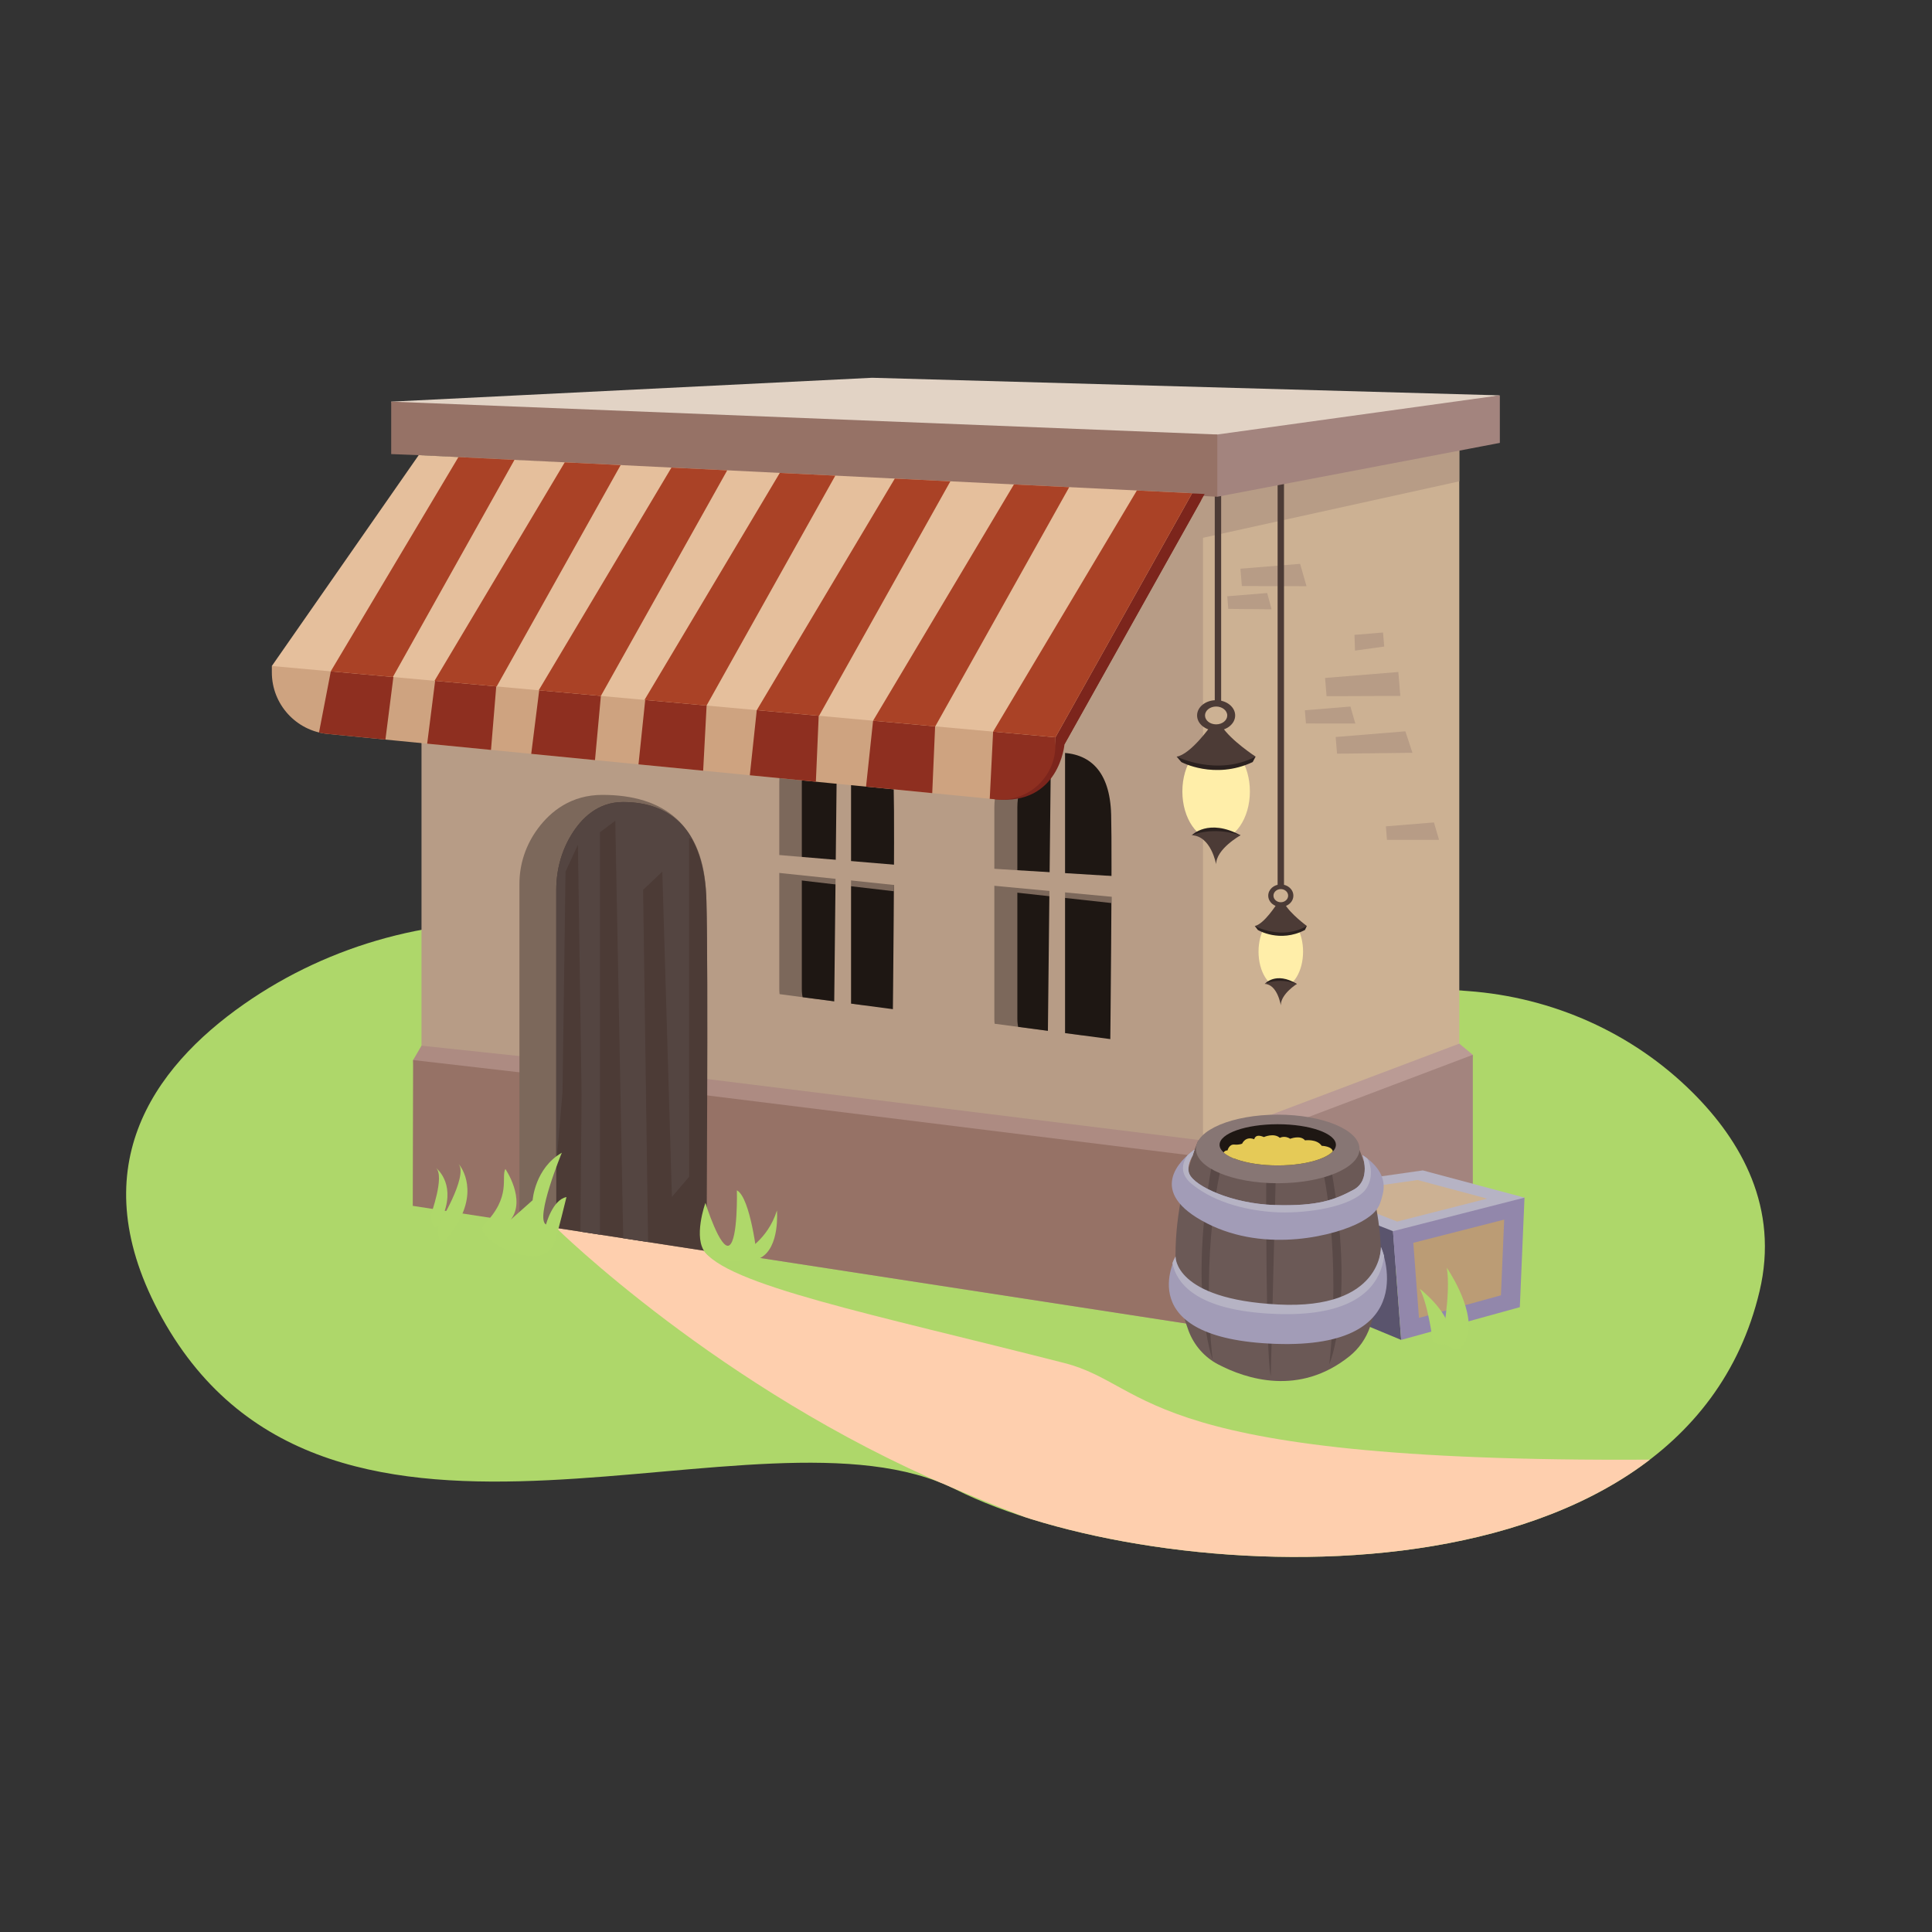 <?xml version="1.0" encoding="utf-8"?>
<!-- Generator: Adobe Illustrator 26.0.1, SVG Export Plug-In . SVG Version: 6.00 Build 0)  -->
<svg version="1.1" id="Layer_1" xmlns="http://www.w3.org/2000/svg" xmlns:xlink="http://www.w3.org/1999/xlink" x="0px" y="0px"
	 viewBox="0 0 2000 2000" style="enable-background:new 0 0 2000 2000;" xml:space="preserve">
<rect x="0" y="0" width="2000" height="2000" fill="#333333" stroke="none"/>
<style type="text/css">
	.st0{fill:#AED76A;}
	.st1{clip-path:url(#SVGID_00000101792761046826791510000015621435096889712525_);fill:#FECFAE;}
	.st2{fill:#AAA49B;}
	.st3{fill:#8F65AC;}
	.st4{fill:#E8E3DD;}
	.st5{fill:#60262E;}
	.st6{fill:#BAB6AF;}
	.st7{clip-path:url(#SVGID_00000169540918218277213640000010062845940488646049_);fill:#FECFAE;}
	.st8{fill:#E5BF9C;}
	.st9{fill:#A08470;}
	.st10{fill:#3F2957;}
	.st11{fill:#AFD86A;}
	.st12{clip-path:url(#SVGID_00000139260132328219044010000002874689874168018066_);fill:#FECFAE;}
	.st13{clip-path:url(#SVGID_00000111898059568659925790000014303239853315456415_);fill:#FECFAE;}
	.st14{fill:#877874;}
	.st15{fill:#967266;}
	.st16{fill:#4C3B36;}
	.st17{fill:#725B51;}
	.st18{fill:#DDCBB8;}
	.st19{fill:#441C0C;}
	.st20{fill:#592710;}
	.st21{fill:#724E44;}
	.st22{clip-path:url(#SVGID_00000146497050036082796470000010569186189899768996_);fill:#FECFAE;}
	.st23{fill:#77A22F;}
	.st24{fill:#AA9983;}
	.st25{fill:#EAC794;}
	.st26{fill:#936B3E;}
	.st27{fill:#E0D1B7;}
	.st28{fill:#BF9D71;}
	.st29{fill:#4C94BF;}
	.st30{fill:#FFFFFF;}
	.st31{fill:#7B625C;}
	.st32{fill:#392516;}
	.st33{fill:#551C3B;}
	.st34{fill:#A28A84;}
	.st35{fill:#B48F6C;}
	.st36{fill:#FECFAE;}
	.st37{fill:#402F21;}
	.st38{fill:#381126;}
	.st39{fill:#7A6047;}
	.st40{fill:#6B6969;}
	.st41{fill:#4F3F2F;}
	.st42{fill:#787676;}
	.st43{fill:#908D8E;}
	.st44{fill:#6E899F;}
	.st45{fill:#FDCFAC;}
	.st46{fill:#62534C;}
	.st47{fill:#554A44;}
	.st48{fill:#3D5669;}
	.st49{fill:#293035;}
	.st50{fill:#78685E;}
	.st51{fill:#8F8D8E;}
	.st52{fill:#38444D;}
	.st53{fill:#797677;}
	.st54{fill:#CAB399;}
	.st55{fill:#A5917A;}
	.st56{fill:#8BBC38;}
	.st57{fill:#AA4226;}
	.st58{fill:#312419;}
	.st59{fill:#443428;}
	.st60{fill:#846A55;}
	.st61{fill:none;}
	.st62{fill:#634C3B;}
	.st63{clip-path:url(#SVGID_00000183243895849385413560000012090029768422828219_);}
	.st64{fill:#D6BA9D;}
	.st65{fill:#1E1713;}
	.st66{fill:#B99971;}
	.st67{fill:#8C6D51;}
	.st68{fill:#9E7E5C;}
	.st69{clip-path:url(#SVGID_00000089562109414491538760000010638984151510088582_);}
	.st70{fill:#352820;}
	.st71{fill:#665140;}
	.st72{clip-path:url(#SVGID_00000108278527990389734750000013383707878084611456_);}
	.st73{clip-path:url(#SVGID_00000033361021679720426110000003640859551976955045_);}
	.st74{clip-path:url(#SVGID_00000067957695770222329430000017964136937506484361_);}
	.st75{clip-path:url(#SVGID_00000049922157206761780760000006168457533567240832_);}
	.st76{fill:#8ABD32;}
	.st77{clip-path:url(#SVGID_00000080208726139305043820000011221377755575642297_);}
	.st78{fill:#993A23;}
	.st79{clip-path:url(#SVGID_00000151528321248905688250000001168962439882840739_);fill:#993A23;}
	.st80{fill:#7A291B;}
	.st81{clip-path:url(#SVGID_00000012448942224215277720000004198172942625431446_);fill:#993A23;}
	.st82{fill:#BC4D3B;}
	.st83{fill:#846F5A;}
	.st84{fill:#AD957D;}
	.st85{fill:#D8C9BA;}
	.st86{fill:#C4B19F;}
	.st87{fill:#705E4D;}
	.st88{clip-path:url(#SVGID_00000119807661553424981200000003872464609635564209_);fill:#998776;}
	.st89{fill:#604F40;}
	.st90{fill:#A39386;}
	.st91{clip-path:url(#SVGID_00000033334387553424633440000010545234138054377353_);fill:#998776;}
	.st92{clip-path:url(#SVGID_00000156566644557511907730000017410798808785674886_);fill:#998776;}
	.st93{clip-path:url(#SVGID_00000160884781687114485070000005933866112125091215_);fill:#846F5A;}
	.st94{clip-path:url(#SVGID_00000160884781687114485070000005933866112125091215_);fill:#998776;}
	.st95{fill:#E5D6C7;}
	.st96{fill:#937D69;}
	.st97{fill:#3C3229;}
	.st98{fill:#71BBD8;}
	.st99{fill:#EC7D51;}
	.st100{fill:url(#SVGID_00000072249781693264929860000004186227060842520767_);}
	.st101{opacity:0.65;fill:url(#SVGID_00000162335987522600424900000014393693252048205241_);}
	.st102{opacity:0.65;fill:url(#SVGID_00000083088317657521041680000016339164995342622355_);}
	.st103{clip-path:url(#SVGID_00000155147562899811949970000003567806192143864718_);fill:#998776;}
	.st104{clip-path:url(#SVGID_00000169553955429870913050000002462250112948716975_);fill:#998776;}
	.st105{clip-path:url(#SVGID_00000144300591607822810640000018411321747375310738_);fill:#846F5A;}
	.st106{clip-path:url(#SVGID_00000144300591607822810640000018411321747375310738_);fill:#998776;}
	.st107{fill:#A08975;}
	.st108{clip-path:url(#SVGID_00000038373562828703608040000012784097168909050258_);}
	.st109{fill:url(#SVGID_00000095336686972015964550000014950616090548932257_);}
	.st110{opacity:0.65;fill:url(#SVGID_00000000199741054670772280000011137577556291568539_);}
	.st111{fill:#998776;}
	.st112{fill:#C1AE9F;}
	.st113{clip-path:url(#SVGID_00000131368407520754056620000001159506173722557098_);fill:#846F5A;}
	.st114{clip-path:url(#SVGID_00000131368407520754056620000001159506173722557098_);fill:#998776;}
	.st115{clip-path:url(#SVGID_00000127045496435393796690000005497961883382693515_);}
	.st116{fill:#515151;}
	.st117{fill:#7A7A7A;}
	.st118{fill:#8C8C8C;}
	.st119{fill:#F5E3BA;}
	.st120{fill:#593263;}
	.st121{opacity:0.4;fill:#BB986F;}
	.st122{fill:#A5A5A5;}
	.st123{fill:#BB986F;}
	.st124{fill:#A883C6;}
	.st125{fill:#2E1849;}
	.st126{fill:#6B6B6B;}
	.st127{fill:#724382;}
	.st128{clip-path:url(#SVGID_00000144302008554178440950000012005306790894839209_);fill:#8ABD32;}
	.st129{clip-path:url(#SVGID_00000119813497669689610710000008143354605415548807_);}
	.st130{fill:#70442C;}
	.st131{opacity:0.2;clip-path:url(#SVGID_00000147191779004317093800000000341270461011605125_);fill:#70442C;}
	.st132{fill:#A36B4B;}
	.st133{fill:#875536;}
	.st134{fill:#D5AF73;}
	.st135{opacity:0.2;clip-path:url(#SVGID_00000007419857905644489310000011626637118805619116_);fill:#70442C;}
	.st136{opacity:0.2;clip-path:url(#SVGID_00000080914968454546641610000009040420570463486885_);fill:#70442C;}
	.st137{opacity:0.4;clip-path:url(#SVGID_00000021832568534770601440000018165965699507966614_);fill:#70442C;}
	.st138{opacity:0.2;clip-path:url(#SVGID_00000021832568534770601440000018165965699507966614_);fill:#70442C;}
	.st139{clip-path:url(#SVGID_00000043433581060321803130000005990850568703619506_);fill:#FECFAE;}
	.st140{fill:#9B8572;}
	.st141{fill:#4F2C2A;}
	.st142{fill:#934D3D;}
	.st143{clip-path:url(#SVGID_00000162330462294483207580000009975943224309933465_);fill:#70442C;}
	.st144{fill:#BF975D;}
	.st145{fill:#A57341;}
	.st146{clip-path:url(#SVGID_00000106136216546394231670000002156089143127764625_);fill:#70442C;}
	.st147{clip-path:url(#SVGID_00000151544135009621075760000000829697712392510881_);fill:#70442C;}
	.st148{fill:#4A1F19;}
	.st149{clip-path:url(#SVGID_00000129167744497668147510000011760491417649702566_);fill:#A37A79;}
	.st150{fill:#D19857;}
	.st151{fill:#D6B58E;}
	.st152{fill:#AF8956;}
	.st153{clip-path:url(#SVGID_00000082342155962201694030000000642257304624096187_);fill:#FECFAE;}
	.st154{fill:#93643A;}
	.st155{clip-path:url(#SVGID_00000099643940497413840780000005710299391045101463_);fill:#70442C;}
	.st156{clip-path:url(#SVGID_00000047769385172879746020000012023857809333610134_);fill:#70442C;}
	.st157{clip-path:url(#SVGID_00000121259183908424498740000009721991215602843556_);fill:#70442C;}
	.st158{clip-path:url(#SVGID_00000067222605792829893130000014091821660836569739_);fill:#70442C;}
	.st159{clip-path:url(#SVGID_00000182491945924874423130000016202252744359430307_);fill:#70442C;}
	.st160{clip-path:url(#SVGID_00000031180561221339037700000006684492586490636468_);fill:#70442C;}
	.st161{clip-path:url(#SVGID_00000013875283222003252700000016670818608213309849_);fill:#70442C;}
	.st162{clip-path:url(#SVGID_00000088104428766888380060000014740303934308789933_);fill:#70442C;}
	.st163{clip-path:url(#SVGID_00000101074873380446244640000006326655964136239798_);fill:#70442C;}
	.st164{clip-path:url(#SVGID_00000004514020175239560690000010548154824841193374_);fill:#70442C;}
	.st165{clip-path:url(#SVGID_00000158743621111093005620000013247388067333032102_);fill:#70442C;}
	.st166{clip-path:url(#SVGID_00000158750694744175729000000005393142800000162478_);fill:#70442C;}
	.st167{clip-path:url(#SVGID_00000124131367997679372240000014952436176558737824_);fill:#A37A79;}
	.st168{clip-path:url(#SVGID_00000141432313696353141360000000974057121077196164_);fill:#FECFAE;}
	.st169{clip-path:url(#SVGID_00000173881774545858628000000006981744376179259067_);fill:#70442C;}
	.st170{clip-path:url(#SVGID_00000152253157214381934910000015832870139278812033_);fill:#70442C;}
	.st171{clip-path:url(#SVGID_00000010996993022544779710000015695684358201405374_);fill:#70442C;}
	.st172{fill:#877366;}
	.st173{clip-path:url(#SVGID_00000017486199152087761080000003314463821941676219_);fill:#FECFAE;}
	.st174{fill:#4E8BC1;}
	.st175{fill:#F9EBE8;}
	.st176{fill:#C9B3AD;}
	.st177{fill:#EAD2CC;}
	.st178{fill:#387BAD;}
	.st179{clip-path:url(#SVGID_00000083052993043510346730000012428149780707917739_);fill:#8ABD32;}
	.st180{clip-path:url(#SVGID_00000163769943494443614340000015933209660860615307_);fill:#8ABD32;}
	.st181{clip-path:url(#SVGID_00000127751869614640131240000001759883542141430157_);fill:#8ABD32;}
	.st182{clip-path:url(#SVGID_00000120554486129818125590000010124299469087393715_);fill:#8ABD32;}
	.st183{clip-path:url(#SVGID_00000071526537583538708440000006342003973359934379_);fill:#8ABD32;}
	.st184{clip-path:url(#SVGID_00000096035905245863057110000006088951484052868000_);fill:#FECFAE;}
	.st185{clip-path:url(#SVGID_00000170245251785467187370000003245116496432180126_);fill:#8ABD32;}
	.st186{fill:#5597C9;}
	.st187{fill:#1572A0;}
	.st188{fill:#D6C5C1;}
	.st189{clip-path:url(#SVGID_00000154404983979438631780000014243847138162536077_);fill:#8ABD32;}
	.st190{fill:#61A6D1;}
	.st191{fill:#B2A19D;}
	.st192{clip-path:url(#SVGID_00000032641253898602550640000008843411283161420203_);fill:#8ABD32;}
	.st193{clip-path:url(#SVGID_00000046312715598088675500000010168705652451247488_);fill:#FECFAE;}
	.st194{clip-path:url(#SVGID_00000177476773754266976510000009374232283441511345_);fill:#8ABD32;}
	.st195{clip-path:url(#SVGID_00000021089829003453297420000016565047561471201429_);fill:#FECFAE;}
	.st196{fill:#A07775;}
	.st197{fill:#B79C86;}
	.st198{fill:#8C383B;}
	.st199{fill:#A5606B;}
	.st200{fill:#8F534A;}
	.st201{fill:#523028;}
	.st202{fill:#7A2C32;}
	.st203{fill:#965D59;}
	.st204{clip-path:url(#SVGID_00000101105768058574860080000003729597690178134407_);fill:#8F534A;}
	.st205{clip-path:url(#SVGID_00000165221092259885838250000015231199596160115616_);fill:#8BBC38;}
	.st206{clip-path:url(#SVGID_00000150805977103682691690000002369369590841950133_);fill:#8BBC38;}
	.st207{clip-path:url(#SVGID_00000136406584444335624020000018242124874494758028_);fill:#FDCFAC;}
	.st208{clip-path:url(#SVGID_00000054258782338797077790000010213939521951125398_);fill:#8F534A;}
	.st209{fill:#5B3932;}
	.st210{fill:#9E5F59;}
	.st211{clip-path:url(#SVGID_00000090993705295181196390000017253306544835717815_);fill:#8BBC38;}
	.st212{clip-path:url(#SVGID_00000011738882057472395410000012555345351034207631_);fill:#603D38;}
	.st213{clip-path:url(#SVGID_00000018932774421251364530000009733468723719567546_);fill:#523028;}
	.st214{fill:#914047;}
	.st215{clip-path:url(#SVGID_00000084512937970171926090000011211911559475801535_);fill:#8BBC38;}
	.st216{clip-path:url(#SVGID_00000129178439439346117650000015237168984294283649_);fill:#8BBC38;}
	.st217{clip-path:url(#SVGID_00000183213074614704570820000003129712197587514030_);fill:#603D38;}
	.st218{clip-path:url(#SVGID_00000072241542595460314890000009922432654307197335_);fill:#523028;}
	.st219{clip-path:url(#SVGID_00000062899970350828820930000006484419999862609029_);fill:#8BBC38;}
	.st220{clip-path:url(#SVGID_00000081622925139450260000000011668318056770937271_);fill:#8BBC38;}
	.st221{clip-path:url(#SVGID_00000118396038395091668420000007595738600917549187_);fill:#8ABD32;}
	.st222{clip-path:url(#SVGID_00000083070477011100328110000007727049911306655157_);fill:#441C0C;}
	.st223{fill:#9B786F;}
	.st224{fill:#8E7C75;}
	.st225{opacity:0.8;fill:#A3ACAF;}
	.st226{fill:#838C8E;}
	.st227{fill:#CFE59A;}
	.st228{clip-path:url(#SVGID_00000147222475107070181650000003519456110332220592_);fill:#FECFAE;}
	.st229{clip-path:url(#SVGID_00000100344073417098849550000003421015069387572655_);fill:#441C0C;}
	.st230{fill:#773825;}
	.st231{clip-path:url(#SVGID_00000047038677594310729010000017038990638693177747_);}
	.st232{clip-path:url(#SVGID_00000173120220793512785290000013851084423145086093_);}
	.st233{clip-path:url(#SVGID_00000036239525201423148330000016620964304504815018_);fill:#441C0C;}
	.st234{clip-path:url(#SVGID_00000156578613303956413450000000350789354544858808_);}
	.st235{clip-path:url(#SVGID_00000004531621856402421050000013889585341023393942_);fill:#441C0C;}
	.st236{fill:#2B1009;}
	.st237{opacity:0.8;fill:#B8BFC1;}
	.st238{fill:#B8BFC1;}
	.st239{fill:#F5FFCA;}
	.st240{fill:#A0C45B;}
	.st241{fill:#BCE077;}
	.st242{clip-path:url(#SVGID_00000183228067564486274370000014574793881863401370_);fill:#FECFAE;}
	.st243{clip-path:url(#SVGID_00000141440858984159322780000001237388053890998151_);}
	.st244{fill:#B99AD6;}
	.st245{fill:#EDCCB2;}
	.st246{fill:#9287AB;}
	.st247{fill:#B6B3C4;}
	.st248{fill:#A29CB7;}
	.st249{fill:#5A546D;}
	.st250{fill:#7F6A5C;}
	.st251{fill:#645F77;}
	.st252{fill:#472A51;}
	.st253{clip-path:url(#SVGID_00000026140894545604435250000002948901499953846917_);}
	.st254{fill:#6D407C;}
	.st255{clip-path:url(#SVGID_00000045596447586352373510000015656720185266343864_);fill:#6D407C;}
	.st256{clip-path:url(#SVGID_00000054244271534222536370000001859124267992425616_);fill:#6D407C;}
	.st257{clip-path:url(#SVGID_00000005234106720383490780000012981045328141399732_);fill:#8ABD32;}
	.st258{fill:#76708E;}
	.st259{clip-path:url(#SVGID_00000052089891542260903390000001568654609670571677_);fill:#6D407C;}
	.st260{clip-path:url(#SVGID_00000110462108878037350130000014248353929782889114_);fill:#6D407C;}
	.st261{fill:#9C7ABC;}
	.st262{clip-path:url(#SVGID_00000093158790327751004320000014033433698951917458_);fill:#FECFAE;}
	.st263{clip-path:url(#SVGID_00000065779665221550100790000004408950984423379116_);fill:#6D407C;}
	.st264{clip-path:url(#SVGID_00000173143450700157368850000006375661994789804930_);fill:#B99AD6;}
	.st265{clip-path:url(#SVGID_00000066487765461164221460000007234405695567572869_);fill:#FECFAE;}
	.st266{clip-path:url(#SVGID_00000173864226818658670470000007692380656806633860_);fill:#8ABD32;}
	.st267{fill:#8C796F;}
	.st268{fill:#633C27;}
	.st269{fill:#3F2519;}
	.st270{fill:#6B5E55;}
	.st271{clip-path:url(#SVGID_00000129893088885548386710000014217845707126484156_);fill:#633C27;}
	.st272{fill:#7A6B5F;}
	.st273{fill:#2B1811;}
	.st274{fill:#594E47;}
	.st275{fill:#685C53;}
	.st276{fill:#A8968A;}
	.st277{fill:#996A52;}
	.st278{fill:#B2A197;}
	.st279{fill:#A39081;}
	.st280{clip-path:url(#SVGID_00000045611356671349977690000000172427707614346131_);}
	.st281{clip-path:url(#SVGID_00000169544651273650674170000013756758481703503273_);fill:#FECFAE;}
	.st282{fill:#685443;}
	.st283{fill:#CCB193;}
	.st284{fill:#BB9C75;}
	.st285{fill:#C6A283;}
	.st286{fill:#897056;}
	.st287{fill:#DB6800;}
	.st288{fill:#F28D26;}
	.st289{fill:#702C31;}
	.st290{fill:#9B8067;}
	.st291{fill:#35261D;}
	.st292{fill:#4B3628;}
	.st293{fill:#658723;}
	.st294{fill:#EDD87E;}
	.st295{fill:#992828;}
	.st296{fill:#C93F3F;}
	.st297{fill:#E1C243;}
	.st298{fill:#D8B213;}
	.st299{fill:#E5CA57;}
	.st300{clip-path:url(#SVGID_00000088130082770908451250000008207340278512512681_);}
	.st301{clip-path:url(#SVGID_00000115493713629642779560000012626926102442755460_);fill:#FECFAE;}
	.st302{fill:#AD8B82;}
	.st303{clip-path:url(#SVGID_00000155128134805068668900000000937387961012608660_);}
	.st304{fill:#7C685B;}
	.st305{clip-path:url(#SVGID_00000157298728386857640940000010778281929750502319_);}
	.st306{clip-path:url(#SVGID_00000148649964332076630390000007434541775516956064_);}
	.st307{fill:#E2D3C5;}
	.st308{fill:#FFEEA9;}
	.st309{fill:#2B211F;}
	.st310{fill:#A3847E;}
	.st311{fill:#544541;}
	.st312{clip-path:url(#SVGID_00000010300612088941613320000012531372412666649768_);fill:#7C251C;}
	.st313{fill:#7C251C;}
	.st314{fill:#CEA380;}
	.st315{clip-path:url(#SVGID_00000096042258271868407360000008780944319397999789_);fill:#8E2F20;}
	.st316{clip-path:url(#SVGID_00000031195038074766410100000010852252070967324567_);fill:#AA4226;}
	.st317{fill:#BA9B95;}
	.st318{fill:#6B5956;}
	.st319{fill:#594947;}
	.st320{fill:#877674;}
	.st321{clip-path:url(#SVGID_00000010273179319950692040000009704971143073663889_);fill:#B6B3C4;}
	.st322{clip-path:url(#SVGID_00000157987346340080519880000007092866819325828519_);fill:#B6B3C4;}
	.st323{clip-path:url(#SVGID_00000013881603848667125720000008135467542139941541_);fill:#E5CA57;}
	.st324{clip-path:url(#SVGID_00000045606003184888767130000007180457113801371053_);fill:#E5CA57;}
	.st325{clip-path:url(#SVGID_00000071553088362194967710000017532949810827440776_);fill:#FECFAE;}
	.st326{fill:#EEC8B8;}
	.st327{fill:#CEA697;}
	.st328{fill:#888499;}
	.st329{fill:#9B4329;}
	.st330{fill:#933D2E;}
	.st331{fill:#843523;}
	.st332{fill:#CC6748;}
	.st333{fill:#B7542E;}
	.st334{fill:#7C3237;}
	.st335{fill:#893724;}
	.st336{fill:#914759;}
	.st337{fill:#D67B5F;}
	.st338{clip-path:url(#SVGID_00000132082445516692356480000009568743033767423635_);fill:#B6B3C4;}
	.st339{clip-path:url(#SVGID_00000156553285409361382030000011467043029759824781_);fill:#B6B3C4;}
	.st340{clip-path:url(#SVGID_00000003821921668700110490000002534356097560725425_);fill:#E5CA57;}
	.st341{clip-path:url(#SVGID_00000158740137336223074110000006729091100182785171_);fill:#E5CA57;}
	.st342{clip-path:url(#SVGID_00000021812314140775280740000009332802913195296390_);fill:#B6B3C4;}
	.st343{clip-path:url(#SVGID_00000125581867287334715090000000384512220901932177_);fill:#B6B3C4;}
	.st344{clip-path:url(#SVGID_00000034796308137299734380000001713883567277905838_);fill:#AED76A;}
	.st345{clip-path:url(#SVGID_00000134251388782418056140000018168014992023061178_);fill:#B6B3C4;}
	.st346{clip-path:url(#SVGID_00000007386323133979316860000010093817588138153384_);fill:#B6B3C4;}
	.st347{clip-path:url(#SVGID_00000057838190667088917310000014962506138476034946_);fill:#E5CA57;}
	.st348{clip-path:url(#SVGID_00000091008010984704743760000009719192900968988350_);}
	.st349{clip-path:url(#SVGID_00000127752903894775709590000016512055876656830612_);fill:#8BBC38;}
	.st350{fill:#A37A79;}
	.st351{fill:#7F74B5;}
	.st352{clip-path:url(#SVGID_00000007417170407973242680000016619136967403689893_);fill:#FECFAE;}
	.st353{clip-path:url(#SVGID_00000110469147928738488000000005330473720245707418_);fill:#E0D1B7;}
	.st354{clip-path:url(#SVGID_00000110469147928738488000000005330473720245707418_);}
	.st355{clip-path:url(#SVGID_00000010283665529200055340000016370781640826268598_);fill:#A37A79;}
	.st356{fill:#682A30;}
	.st357{opacity:0.58;fill:#AA9983;}
	.st358{opacity:0.58;fill:#9B4329;}
	.st359{opacity:0.58;fill:#B7542E;}
	.st360{fill:#755959;}
	.st361{fill:#BC9595;}
	.st362{clip-path:url(#SVGID_00000085240710391262292190000003379199309593834120_);}
	.st363{fill:#E2D8C7;}
	.st364{fill:#969189;}
	.st365{fill:#BAB3A8;}
	.st366{fill:#54423E;}
	.st367{clip-path:url(#SVGID_00000142149084043764836160000016527077530034423996_);fill:#877069;}
	.st368{clip-path:url(#SVGID_00000060751670580990403620000004643233011877680060_);fill:#725B51;}
	.st369{fill:#EFE8DF;}
	.st370{clip-path:url(#SVGID_00000072272046106320480550000008214661101623232189_);fill:#969189;}
	.st371{fill:#765196;}
	.st372{clip-path:url(#SVGID_00000099639750461328871190000009141804295737394622_);fill:#A883C6;}
</style>
<path class="st0" d="M561.57,955.53c-109.67-8.06-219.15,21.1-309.11,84.03c-94.68,66.24-169.89,171.3-84.7,324.82
	c173.97,313.5,617.99,75.17,821.52,177.49c203.53,102.33,751.51,134.67,832.19-205.12c20.52-86.4-18.77-155.53-69.46-205.95
	c-62.02-61.7-144.77-98.43-232.24-104.86L561.57,955.53z"/>
<g>
	<defs>
		<path id="SVGID_00000057143790282548107060000001690987404363710889_" d="M561.57,955.53c-109.67-8.06-219.15,21.1-309.11,84.03
			c-94.68,66.24-169.89,171.3-84.7,324.82c173.97,313.5,617.99,75.17,821.52,177.49c203.53,102.33,751.51,134.67,832.19-205.12
			c20.52-86.4-18.77-155.53-69.46-205.95c-62.02-61.7-144.77-98.43-232.24-104.86L561.57,955.53z"/>
	</defs>
	<clipPath id="SVGID_00000139997088740813186050000008116876457328202431_">
		<use xlink:href="#SVGID_00000057143790282548107060000001690987404363710889_"  style="overflow:visible;"/>
	</clipPath>
	<path style="clip-path:url(#SVGID_00000139997088740813186050000008116876457328202431_);fill:#FECFAE;" d="M575.85,1271.15
		c0,0,168.47,166.32,407.94,268.08c396.05,168.29,573.33,126.28,573.33,126.28l-83.91,36.26c0,0,570.69-194.38,261.24-190.98
		c-557.86,6.13-540.17-76.13-632.5-99.75c-197.82-50.62-352.3-80.99-374.23-117.88C695.56,1239.03,582.61,1228.49,575.85,1271.15z"
		/>
</g>
<polygon class="st283" points="1245.37,1372.82 1510.65,1248.3 1510.65,450.53 1195.02,507 "/>
<polygon class="st197" points="1245.37,511.34 1245.37,1372.82 436.34,1248.3 436.34,654.68 "/>
<polygon class="st15" points="607.18,1118.5 607.18,1274.6 633.55,1278.66 630.56,1121.4 "/>
<path class="st15" d="M728.51,1133.54l-20.33-2.52v78.05l-19.55,22.8l-3.06-103.65l-26.11-3.24l2.24,158.01l66.03,10.16l0,0
	C727.72,1293.15,728.23,1219.04,728.51,1133.54z"/>
<path class="st302" d="M728.51,1116.57c-0.28,85.5-0.79,159.61-0.79,159.61l0,0l517.65,79.67v-175.19L728.51,1116.57z"/>
<polygon class="st302" points="557.76,1095.4 436.34,1082.48 427.65,1097.36 436.34,1231.33 557.76,1250.01 557.76,1179.04 "/>
<path class="st15" d="M728.51,1133.54c-0.28,85.5-0.79,159.61-0.79,159.61l0,0l517.65,79.67v-175.19L728.51,1133.54z"/>
<polygon class="st15" points="586.4,1115.92 564.82,1113.25 557.76,1196.01 557.76,1266.99 585.13,1271.2 "/>
<polygon class="st15" points="557.76,1112.37 427.65,1097.36 427.29,1248.3 548.71,1266.99 557.76,1196.01 "/>
<g>
	<defs>
		<polygon id="SVGID_00000164481139338417893730000010403663726008799648_" points="1214.89,601.1 1214.89,1083.25 762.1,1023.16 
			762.1,681.32 		"/>
	</defs>
	<clipPath id="SVGID_00000093174005741611553480000012961666916979626942_">
		<use xlink:href="#SVGID_00000164481139338417893730000010403663726008799648_"  style="overflow:visible;"/>
	</clipPath>
	<g style="clip-path:url(#SVGID_00000093174005741611553480000012961666916979626942_);">
		<path class="st304" d="M806.72,1024.02v-214.3c0-12.18,3.15-24.22,9.48-34.62c6.48-10.64,16.84-20.85,32.77-20.85
			c31.01,0,51.66,18.4,52.87,62.68s0,221.72,0,221.72S806.72,1078.64,806.72,1024.02z"/>
		<path class="st65" d="M830.05,1024.02v-214.3c0-12.18,3.15-24.22,9.48-34.62c6.48-10.64,16.84-20.85,32.77-20.85
			c31.01,0,51.66,18.4,52.87,62.68s-0.91,233.73-0.91,233.73S830.05,1078.64,830.05,1024.02z"/>
	</g>
</g>
<g>
	<defs>
		<polygon id="SVGID_00000122683841996610396920000005384543234527932050_" points="1445.99,622.88 1445.99,1115.04 983.79,1053.7 
			983.79,704.77 		"/>
	</defs>
	<clipPath id="SVGID_00000090989754982117595510000002397563000588405392_">
		<use xlink:href="#SVGID_00000122683841996610396920000005384543234527932050_"  style="overflow:visible;"/>
	</clipPath>
	<g style="clip-path:url(#SVGID_00000090989754982117595510000002397563000588405392_);">
		<path class="st304" d="M1029.34,1054.58V835.83c0-12.43,3.21-24.72,9.68-35.34c6.61-10.86,17.19-21.28,33.45-21.28
			c31.65,0,52.73,18.78,53.97,63.98c1.24,45.2,0,226.33,0,226.33S1029.34,1110.33,1029.34,1054.58z"/>
		<path class="st65" d="M1053.16,1054.58V835.83c0-12.43,3.21-24.72,9.68-35.34c6.61-10.86,17.19-21.28,33.45-21.28
			c31.65,0,52.73,18.78,53.97,63.98c1.24,45.2-0.93,238.59-0.93,238.59S1053.16,1110.33,1053.16,1054.58z"/>
	</g>
</g>
<polygon class="st197" points="1402.7,673.5 1432.93,669.3 1431.71,654.76 1402.15,657.2 "/>
<polygon class="st197" points="1350.8,735.26 1397.98,731.41 1403.03,749.04 1351.91,748.91 "/>
<polygon class="st197" points="1382.68,762.94 1454.83,757.05 1462.17,779.29 1384.09,780.23 "/>
<polygon class="st197" points="1434.65,855.43 1484.41,851.37 1489.69,869.39 1435.79,869.39 "/>
<polygon class="st197" points="1371.71,701.83 1447.57,695.64 1449.59,720.4 1373.25,720.7 "/>
<polygon class="st197" points="1270.45,617.26 1311.79,613.89 1316.33,630.77 1271.51,630.32 "/>
<polygon class="st197" points="1284.09,588.72 1345.88,583.68 1352.49,606.82 1285.56,606.65 "/>
<g>
	<defs>
		<polygon id="SVGID_00000038407762907475191030000018383167639783070093_" points="1204.82,579.95 1204.82,1367.96 464.79,1254.06 
			464.79,711.06 		"/>
	</defs>
	<clipPath id="SVGID_00000183938849152995795740000003474174565081227190_">
		<use xlink:href="#SVGID_00000038407762907475191030000018383167639783070093_"  style="overflow:visible;"/>
	</clipPath>
	<g style="clip-path:url(#SVGID_00000183938849152995795740000003474174565081227190_);">
		<path class="st304" d="M537.72,1270.44V914.89c0-20.21,6.4-40.18,19.28-57.44c13.17-17.65,34.24-34.59,66.61-34.59
			c63.03,0,105.02,30.53,107.49,104s0,367.88,0,367.88S537.72,1361.07,537.72,1270.44z"/>
		<path class="st16" d="M575.85,1271.15V920.91c0-19.91,5.15-39.58,15.5-56.58c10.58-17.38,27.52-34.07,53.55-34.07
			c50.68,0,84.43,30.07,86.42,102.45s0,362.38,0,362.38S575.85,1360.43,575.85,1271.15z"/>
	</g>
</g>
<path class="st307" d="M404.97,415.78l497.82-24.71l649.85,18.2l-375,68.77C1177.64,478.04,428.61,478.04,404.97,415.78z"/>
<polyline class="st197" points="1237.04,558.56 1510.65,498.28 1510.65,454.45 1237.04,504.13 1237.04,556.37 "/>
<g>
	<rect x="1322.58" y="499.7" class="st16" width="6.61" height="418.02"/>
	<g>
		<ellipse class="st308" cx="1325.88" cy="985.12" rx="23.05" ry="37.31"/>
		<path class="st16" d="M1325.88,915.55c-7.18,0-13,5.21-13,11.64c0,6.43,5.82,11.64,13,11.64c7.18,0,13-5.21,13-11.64
			C1338.89,920.76,1333.06,915.55,1325.88,915.55z M1325.88,933.99c-4.19,0-7.6-3.04-7.6-6.8c0-3.75,3.4-6.8,7.6-6.8
			c4.19,0,7.6,3.04,7.6,6.8C1333.48,930.94,1330.08,933.99,1325.88,933.99z"/>
		<path class="st309" d="M1298.93,958.56l3.19,4.15c0,0,22.61,13.67,48.75,0l1.97-4.15H1298.93z"/>
		<path class="st16" d="M1321.97,935.52c0,0-13.55,21.39-23.04,23.04c0,0,27.57,15.36,53.91,0c0,0-16.87-12.29-23.04-23.04H1321.97z
			"/>
		<path class="st309" d="M1342.55,1018.55l-18.7,3.88c0,0-10.26-6.57-14.63-3.88C1309.21,1018.55,1320.54,1005.26,1342.55,1018.55"
			/>
		<path class="st16" d="M1309.21,1018.55c0,0,13.74-7.14,33.34,0c0,0-16.67,10.35-16.67,22.12
			C1325.88,1040.66,1322.43,1018.94,1309.21,1018.55z"/>
	</g>
</g>
<g>
	<ellipse class="st308" cx="1258.93" cy="819.3" rx="34.95" ry="50.66"/>
	<path class="st16" d="M1258.93,724.83c-10.89,0-19.71,7.07-19.71,15.8c0,8.73,8.82,15.8,19.71,15.8s19.71-7.07,19.71-15.8
		C1278.64,731.91,1269.82,724.83,1258.93,724.83z M1258.93,749.86c-6.36,0-11.51-4.13-11.51-9.23c0-5.1,5.16-9.23,11.51-9.23
		s11.51,4.13,11.51,9.23C1270.45,745.73,1265.29,749.86,1258.93,749.86z"/>
	<path class="st309" d="M1218.07,783.24l4.83,5.63c0,0,34.27,18.56,73.9,0l2.98-5.63H1218.07z"/>
	<path class="st16" d="M1253.01,751.95c0,0-20.55,29.05-34.93,31.29c0,0,41.8,20.86,81.72,0c0,0-25.58-16.69-34.93-31.29H1253.01z"
		/>
	<path class="st309" d="M1284.2,864.69l-28.36,5.27c0,0-15.56-8.92-22.18-5.27C1233.66,864.69,1250.83,846.65,1284.2,864.69"/>
	<path class="st16" d="M1233.66,864.69c0,0,20.83-9.7,50.54,0c0,0-25.27,14.05-25.27,30.04
		C1258.93,894.73,1253.7,865.23,1233.66,864.69z"/>
</g>
<rect x="1257.52" y="510.23" class="st16" width="6.61" height="216.2"/>
<path class="st310" d="M1260.17,449.8l292.47-40.54v49.23l-292.47,55.74C1260.17,514.23,1226.87,449.8,1260.17,449.8z"/>
<polygon class="st15" points="433.44,471.16 404.97,470.07 404.97,415.78 1260.17,449.8 1260.17,514.23 "/>
<polygon class="st61" points="656.05,884.38 659.46,1124.98 685.57,1128.22 677.77,863.75 "/>
<path class="st61" d="M708.17,1131.02l20.33,2.52c0.3-91.34,0.34-195.69-0.79-236.56c-0.81-29.64-6.5-52.78-16.21-70.15l-3.34-1.09
	V1131.02z"/>
<polygon class="st61" points="624.56,806.2 607.18,819.23 607.18,1118.5 630.56,1121.4 "/>
<polygon class="st61" points="564.82,1113.25 586.4,1115.92 588.72,833.35 "/>
<path class="st61" d="M607.18,1274.6v32.2l-22.26-11.16l0.2-24.44l-27.37-4.21l0,0c0,45.56,37.04,54.28,76.53,50.63l-0.74-38.96
	L607.18,1274.6z"/>
<path class="st61" d="M662.04,1307.51l-21.09,9.38c43.08-5.39,86.77-23.74,86.78-23.74l-66.03-10.16L662.04,1307.51z"/>
<path class="st311" d="M644.9,830.26c-26.03,0-42.97,16.69-53.55,34.07c-10.35,17.01-15.5,36.67-15.5,56.58v208.81v76.51l6.46-75.71
	l3.13-228.22l12.83-27.81l3.77,258.48l-1.17,142.04l20.17,3.11v-142.78V861.58l15.89-11.92l5.49,288.32l2.74,143.85l25.74,3.96
	l-2.05-144.53l-3.11-220.08l19.87-18.87l7.14,241.91l2.8,94.81l17.88-20.86v-71.39V867.54l3.05,1
	C701.67,842.02,676.6,830.26,644.9,830.26z"/>
<polygon class="st304" points="926,901.22 810.18,890.19 813.59,909.59 925.36,922.62 "/>
<polygon class="st197" points="866.38,778.78 863.04,1088.38 881.01,1082.81 881.01,772.25 "/>
<polygon class="st304" points="1033.78,921.99 1150.66,934.84 1150.66,912.49 1034.44,905.75 "/>
<polygon class="st197" points="1087.91,779.21 1084.56,1088.82 1102.54,1083.25 1102.54,772.68 "/>
<polygon class="st197" points="989.17,913.22 1176.59,930.75 1172.3,908.14 989.83,896.98 "/>
<g>
	<defs>
		<polygon id="SVGID_00000078757639984658825760000010040914961608422841_" points="1247.06,511.34 1101.95,770.47 290.78,696.63 
			442.8,478.37 		"/>
	</defs>
	<use xlink:href="#SVGID_00000078757639984658825760000010040914961608422841_"  style="overflow:visible;fill:#7C251C;"/>
	<clipPath id="SVGID_00000180348366935654848300000005792459132350482105_">
		<use xlink:href="#SVGID_00000078757639984658825760000010040914961608422841_"  style="overflow:visible;"/>
	</clipPath>
	<polygon style="clip-path:url(#SVGID_00000180348366935654848300000005792459132350482105_);fill:#7C251C;" points="
		1193.16,503.34 1028.1,780.25 1101.95,770.47 1243.45,517.78 	"/>
	<polygon style="clip-path:url(#SVGID_00000180348366935654848300000005792459132350482105_);fill:#7C251C;" points="1066.47,496.1 
		901.42,773.01 975.26,763.23 1116.77,510.54 	"/>
	<polygon style="clip-path:url(#SVGID_00000180348366935654848300000005792459132350482105_);fill:#7C251C;" points="947.75,482.35 
		782.69,759.25 856.53,749.48 998.04,496.79 	"/>
	<polygon style="clip-path:url(#SVGID_00000180348366935654848300000005792459132350482105_);fill:#7C251C;" points="827.58,478.37 
		662.52,755.27 736.36,745.5 877.87,492.81 	"/>
	<polygon style="clip-path:url(#SVGID_00000180348366935654848300000005792459132350482105_);fill:#7C251C;" points="719.9,465.34 
		554.84,742.24 628.68,732.47 770.19,479.77 	"/>
	<polygon style="clip-path:url(#SVGID_00000180348366935654848300000005792459132350482105_);fill:#7C251C;" points="612.23,455.2 
		447.17,732.11 521.01,722.33 662.52,469.64 	"/>
	<polygon style="clip-path:url(#SVGID_00000180348366935654848300000005792459132350482105_);fill:#7C251C;" points="504.55,445.79 
		339.49,722.69 413.34,712.92 554.84,460.23 	"/>
</g>
<path class="st313" d="M1101.95,770.47c0,0-5.3,63.45-71.1,57.01c-65.8-6.44,68.84-67.64,68.84-67.64L1101.95,770.47z"/>
<polygon class="st197" points="947.78,896.98 784.65,883.3 789.64,901.89 946.58,918.32 "/>
<path class="st314" d="M281.41,689.43v6.62c0,32.94,24.99,60.5,57.77,63.71l683.14,66.89c37.51,3.67,70.06-25.69,70.25-63.38v0
	C1092.58,763.27,375.89,631.87,281.41,689.43z"/>
<g>
	<defs>
		<path id="SVGID_00000106851475574520525760000013417568841138155181_" d="M281.41,689.43v7.07c0,32.68,24.8,60.03,57.32,63.21
			l692.11,67.77c32.94,3.23,61.52-22.56,61.69-55.66l0.04-8.55C1092.58,763.27,375.89,631.87,281.41,689.43z"/>
	</defs>
	<clipPath id="SVGID_00000127017386883816549830000014498576090346523822_">
		<use xlink:href="#SVGID_00000106851475574520525760000013417568841138155181_"  style="overflow:visible;"/>
	</clipPath>
	<polygon style="clip-path:url(#SVGID_00000127017386883816549830000014498576090346523822_);fill:#8E2F20;" points="384.01,479.78 
		322.65,797.51 396.97,781.52 436.05,474.33 	"/>
	<polygon style="clip-path:url(#SVGID_00000127017386883816549830000014498576090346523822_);fill:#8E2F20;" points="471.47,538.88 
		430.72,860.54 504.63,820.49 515.88,684.36 	"/>
	<polygon style="clip-path:url(#SVGID_00000127017386883816549830000014498576090346523822_);fill:#8E2F20;" points="577.76,558.74 
		538.01,875.29 611.53,834.94 637.95,546.81 	"/>
	<polygon style="clip-path:url(#SVGID_00000127017386883816549830000014498576090346523822_);fill:#8E2F20;" points="667.91,724.75 
		652.03,876.77 725.86,836.76 731.47,730.53 741.13,547.54 	"/>
	<polygon style="clip-path:url(#SVGID_00000127017386883816549830000014498576090346523822_);fill:#8E2F20;" points="783.41,735.12 
		765.68,901.18 842.22,864.62 854.77,571.95 	"/>
	<polygon style="clip-path:url(#SVGID_00000127017386883816549830000014498576090346523822_);fill:#8E2F20;" points="903.81,746.08 
		886.33,909.93 963,868.38 975.43,580.71 	"/>
	<polygon style="clip-path:url(#SVGID_00000127017386883816549830000014498576090346523822_);fill:#8E2F20;" points="
		1028.07,757.39 1020.31,912.08 1098.37,866.61 1091.65,578.56 	"/>
</g>
<polygon class="st8" points="1234.09,510.57 1092.58,763.27 281.41,689.43 433.44,471.16 "/>
<g>
	<defs>
		<polygon id="SVGID_00000078006374993596647270000002938263388556827791_" points="1234.09,510.57 1092.58,763.27 281.41,689.43 
			433.44,471.16 		"/>
	</defs>
	<clipPath id="SVGID_00000116232109313309075370000001067861680143533700_">
		<use xlink:href="#SVGID_00000078006374993596647270000002938263388556827791_"  style="overflow:visible;"/>
	</clipPath>
	<polygon style="clip-path:url(#SVGID_00000116232109313309075370000001067861680143533700_);fill:#AA4226;" points="1183.8,496.14 
		1018.74,773.04 1092.58,763.27 1234.09,510.57 	"/>
	<polygon style="clip-path:url(#SVGID_00000116232109313309075370000001067861680143533700_);fill:#AA4226;" points="1057.11,488.9 
		892.05,765.8 965.89,756.03 1107.4,503.34 	"/>
	<polygon style="clip-path:url(#SVGID_00000116232109313309075370000001067861680143533700_);fill:#AA4226;" points="938.38,475.14 
		773.33,752.05 847.17,742.27 988.68,489.58 	"/>
	<polygon style="clip-path:url(#SVGID_00000116232109313309075370000001067861680143533700_);fill:#AA4226;" points="818.21,471.16 
		653.15,748.07 727,738.29 868.5,485.6 	"/>
	<polygon style="clip-path:url(#SVGID_00000116232109313309075370000001067861680143533700_);fill:#AA4226;" points="710.54,458.13 
		545.48,735.03 619.32,725.26 760.83,472.57 	"/>
	<polygon style="clip-path:url(#SVGID_00000116232109313309075370000001067861680143533700_);fill:#AA4226;" points="602.86,447.99 
		437.81,724.9 511.65,715.13 653.15,462.43 	"/>
	<polygon style="clip-path:url(#SVGID_00000116232109313309075370000001067861680143533700_);fill:#AA4226;" points="495.19,438.58 
		330.13,715.49 403.97,705.72 545.48,453.02 	"/>
</g>
<polygon class="st317" points="1245.37,1355.81 1510.65,1231.29 1524.65,1091.93 1510.65,1080.35 1245.37,1180.62 "/>
<polygon class="st310" points="1245.37,1372.82 1524.65,1242.87 1524.65,1091.93 1510.61,1097.25 1245.37,1197.63 "/>
<path class="st11" d="M500.93,1267.8c28.9-28.99,17.45-49.19,22.24-57.68c0,0,21.54,31.61,5.63,52.38l22.57-20.04
	c0,0,2.27-33.11,30.24-49.17c0,0-27.99,67.85-16.39,74.33c0,0,6.75-25.75,21.18-28.41c0,0-9.07,37.56-12.37,47.06
	C561.89,1321.32,487.28,1281.53,500.93,1267.8z"/>
<path class="st11" d="M453.89,1267.85c0,0,30.81-49.51,20.92-62.92c0,0,21.76,24.17-2.07,62.92S453.89,1267.85,453.89,1267.85z"/>
<path class="st11" d="M445.9,1257.88c0,0,14.79-40.33,5.43-48.85c0,0,19.74,14.84,8.37,46.37S445.9,1257.88,445.9,1257.88z"/>
<g>
	<polygon class="st247" points="1333.1,1231.56 1472.88,1211.59 1578.16,1239.78 1442.02,1313.5 	"/>
	<polygon class="st249" points="1450.49,1387.07 1446.19,1329.95 1442.02,1274.52 1333.1,1231.56 1348.23,1344.61 	"/>
	<polygon class="st246" points="1442.02,1274.52 1450.49,1387.07 1573.32,1353.18 1578.16,1239.78 	"/>
	<polygon class="st284" points="1463.06,1286.55 1468.92,1364.3 1553.77,1340.89 1557.12,1262.55 	"/>
	<polygon class="st283" points="1371.85,1235.2 1467.43,1221.54 1539.42,1240.82 1446.32,1264.57 	"/>
</g>
<g>
	<path class="st318" d="M1240.23,1181.04c0,0-45.21,103.04-9.76,196.77c5.65,14.93,16.49,27.23,30.4,34.52
		c28.96,15.18,83.97,33.38,136.06-8.31c9.78-7.83,17.14-18.37,21.29-30.36c10.48-30.24,24.05-97.07-12.92-188.44l-52.86,32.46
		l-55.04,3.43l-37.91-13.76l-16.33-26.32H1240.23z"/>
	<path class="st319" d="M1310.8,1221.8c0,0-0.57,181.81,4.68,202.68l5.06-202.68H1310.8z"/>
	<path class="st319" d="M1369.95,1214.18c0,0,18.43,81.63,6.18,198.05c0,0,27.07-62.92,1.97-201.58L1369.95,1214.18z"/>
	<path class="st319" d="M1263.86,1209.21c0,0-20.83,84.79-8.58,198.43c0,0-25.42-68.95-0.32-204.29L1263.86,1209.21z"/>
	<ellipse class="st320" cx="1322.71" cy="1189.38" rx="84.69" ry="35.5"/>
	<ellipse class="st65" cx="1322.71" cy="1185.12" rx="60.22" ry="21.32"/>
	<path class="st248" d="M1410.37,1195.69c0,0,9.56,25.93-9.32,36.03c-18.87,10.1-36.41,17.19-81.88,15.73
		c-43.73-1.41-81.8-19.32-87.83-31.94c-3.16-6.61-0.16-14.22,3.42-19.98c0.09-0.76,0.29-1.45,0.6-2.16
		c0.25-0.58,0.57-1.15,0.72-1.75c0.13-0.51,0.19-1.01,0.37-1.49c-14.62,10.67-50.59,43.86,13.05,76.32
		c61.19,31.2,133.78,12.57,159.38-1.55c18.36-10.12,19.83-17.91,22.54-28.78C1434.29,1224.63,1431.81,1209.65,1410.37,1195.69z"/>
	<g>
		<defs>
			<path id="SVGID_00000042017764415101145520000012932708567129926281_" d="M1241.72,1186.6c0,0-69.43,40.48,7.78,79.85
				c61.19,31.2,132.34,10.2,159.38-1.55c11.13-4.84,19.83-17.91,22.54-28.78c2.87-11.49,0.39-26.48-21.05-40.44
				c0,0,9.56,25.93-9.32,36.03c-18.87,10.1-36.41,17.19-81.88,15.73c-43.73-1.41-82.19-19.18-87.83-31.94
				C1226.02,1203.48,1241.72,1186.6,1241.72,1186.6z"/>
		</defs>
		<clipPath id="SVGID_00000157294364358295100180000005682093467721192068_">
			<use xlink:href="#SVGID_00000042017764415101145520000012932708567129926281_"  style="overflow:visible;"/>
		</clipPath>
		<path style="clip-path:url(#SVGID_00000157294364358295100180000005682093467721192068_);fill:#B6B3C4;" d="M1410.02,1193.03
			c-10.25-7.2-144.75-8.84-165.87-9.06c0.78,0.15,1.33,0.77,1.36,1.48c0.04,0.82-0.82,1.52-1.71,1.52h-0.39
			c0.06,0.1,0.12,0.2,0.15,0.32c0.02,0.13,0.04,0.27,0.06,0.4c0,0.27-0.08,0.53-0.23,0.76l-0.27,0.31
			c-0.16,0.15-0.34,0.25-0.55,0.31c-0.2,0.1-0.42,0.14-0.66,0.13c-0.24,0.01-0.46-0.04-0.66-0.13c-0.03-0.01-0.05-0.02-0.07-0.03
			c-0.02,0.37-0.19,0.74-0.49,1.01c-0.09,0.08-0.18,0.17-0.28,0.25v9.89c0,1.88-3.18,1.94-3.4,0.2c-0.13,0.37-0.26,0.74-0.4,1.11
			c-0.3,0.78-1.17,1.29-2.11,1.06c-0.85-0.21-1.5-1.09-1.2-1.86c0.59-1.54,3.18-10.62,3.45-11.18c0.04-0.3,0.23-2.09,0.23-2.09
			c-7.89,6.97-21.97,23.31-2.71,38.72c25.36,20.29,59.86,27.17,85.6,28.71c25.74,1.55,71.3-3.09,90.46-19.86
			C1423.09,1223.84,1421.15,1200.84,1410.02,1193.03z"/>
	</g>
	<path class="st248" d="M1216.9,1301.69c0,0-46.95,84.19,103.64,89.47c154.52,5.41,109.01-100.17,109.01-100.17
		s1.75,71.87-106.33,65.76C1215.15,1350.64,1216.9,1301.69,1216.9,1301.69z"/>
	<g>
		<defs>
			<path id="SVGID_00000132045953856663137190000012227510915134334384_" d="M1216.9,1300.66c0,0-46.95,76.11,103.64,80.87
				c154.52,4.89,109.01-90.55,109.01-90.55s1.75,64.96-106.33,59.44C1215.15,1344.91,1216.9,1300.66,1216.9,1300.66z"/>
		</defs>
		<clipPath id="SVGID_00000149345724877196934410000007092267611785710738_">
			<use xlink:href="#SVGID_00000132045953856663137190000012227510915134334384_"  style="overflow:visible;"/>
		</clipPath>
		<path style="clip-path:url(#SVGID_00000149345724877196934410000007092267611785710738_);fill:#B6B3C4;" d="M1216.9,1275.64
			c0,0-36.36,79.17,103.64,84.54c144.6,5.55,109.01-94.65,109.01-94.65s1.75,67.91-106.33,62.14
			C1215.15,1321.9,1216.9,1275.64,1216.9,1275.64z"/>
	</g>
	<g>
		<defs>
			<ellipse id="SVGID_00000147185983864899915770000016673905290759501977_" cx="1322.71" cy="1185.12" rx="60.22" ry="21.32"/>
		</defs>
		<clipPath id="SVGID_00000172415787182338364750000000764383322002968493_">
			<use xlink:href="#SVGID_00000147185983864899915770000016673905290759501977_"  style="overflow:visible;"/>
		</clipPath>
		<path style="clip-path:url(#SVGID_00000172415787182338364750000000764383322002968493_);fill:#E5CA57;" d="M1382.25,1197.56
			c-8.16,7.06-30.44,12.44-58.93,12.44c-27.3,0-50.94-4.03-60.22-12.18c-6.42-5.63,26.96-12.18,60.22-12.18
			S1388.9,1191.81,1382.25,1197.56z"/>
	</g>
	<g>
		<defs>
			<ellipse id="SVGID_00000070087233573608053850000007185606962718692024_" cx="1322.71" cy="1185.12" rx="60.22" ry="21.32"/>
		</defs>
		<clipPath id="SVGID_00000022553577226746241430000002556478546328790703_">
			<use xlink:href="#SVGID_00000070087233573608053850000007185606962718692024_"  style="overflow:visible;"/>
		</clipPath>
		<path style="clip-path:url(#SVGID_00000022553577226746241430000002556478546328790703_);fill:#E5CA57;" d="M1268.4,1199.53
			c0,0-5.2-8.06,2.36-8.7c0,0,1.59-6.47,6.96-5.98c5.37,0.49,8.16-0.97,8.16-0.97s3.3-8.09,12.53-4.53c0,0,0.8-6.31,9.95-2.26
			c0,0,10.41-4.69,16.54,0.81c0,0,4.96-2.86,10.71,0.97c0,0,10.54-4.21,15.32,1.62c0,0,12.13-1.78,17.31,5.66
			c0,0,11.4,0.26,11.57,6.44L1268.4,1199.53z"/>
	</g>
</g>
<path class="st11" d="M1492.55,1388.55c0,0,9.68-49.79,5.17-76.16c0,0,28.08,40.32,21.74,69
	C1513.13,1410.06,1492.55,1388.55,1492.55,1388.55z"/>
<path class="st11" d="M1483.24,1389.12c0,0-4.37-37.34-13.49-54.94c0,0,28.9,22.15,30.88,43.83S1483.24,1389.12,1483.24,1389.12z"/>
<path class="st11" d="M783.88,1302.2c0,0-6.82-62.5-21.06-70c0,0,1.26,51.04-7.83,56.94c-9.1,5.9-24.76-43.88-24.76-43.88
	s-13.22,36.64,0.34,51.97C744.13,1312.57,783.88,1302.2,783.88,1302.2z"/>
<path class="st11" d="M770.1,1296.02c0,0,24.52-11.95,34.17-42.91c0,0,3.37,38.1-17.08,49.04
	C770.31,1311.17,770.1,1296.02,770.1,1296.02z"/>
</svg>
